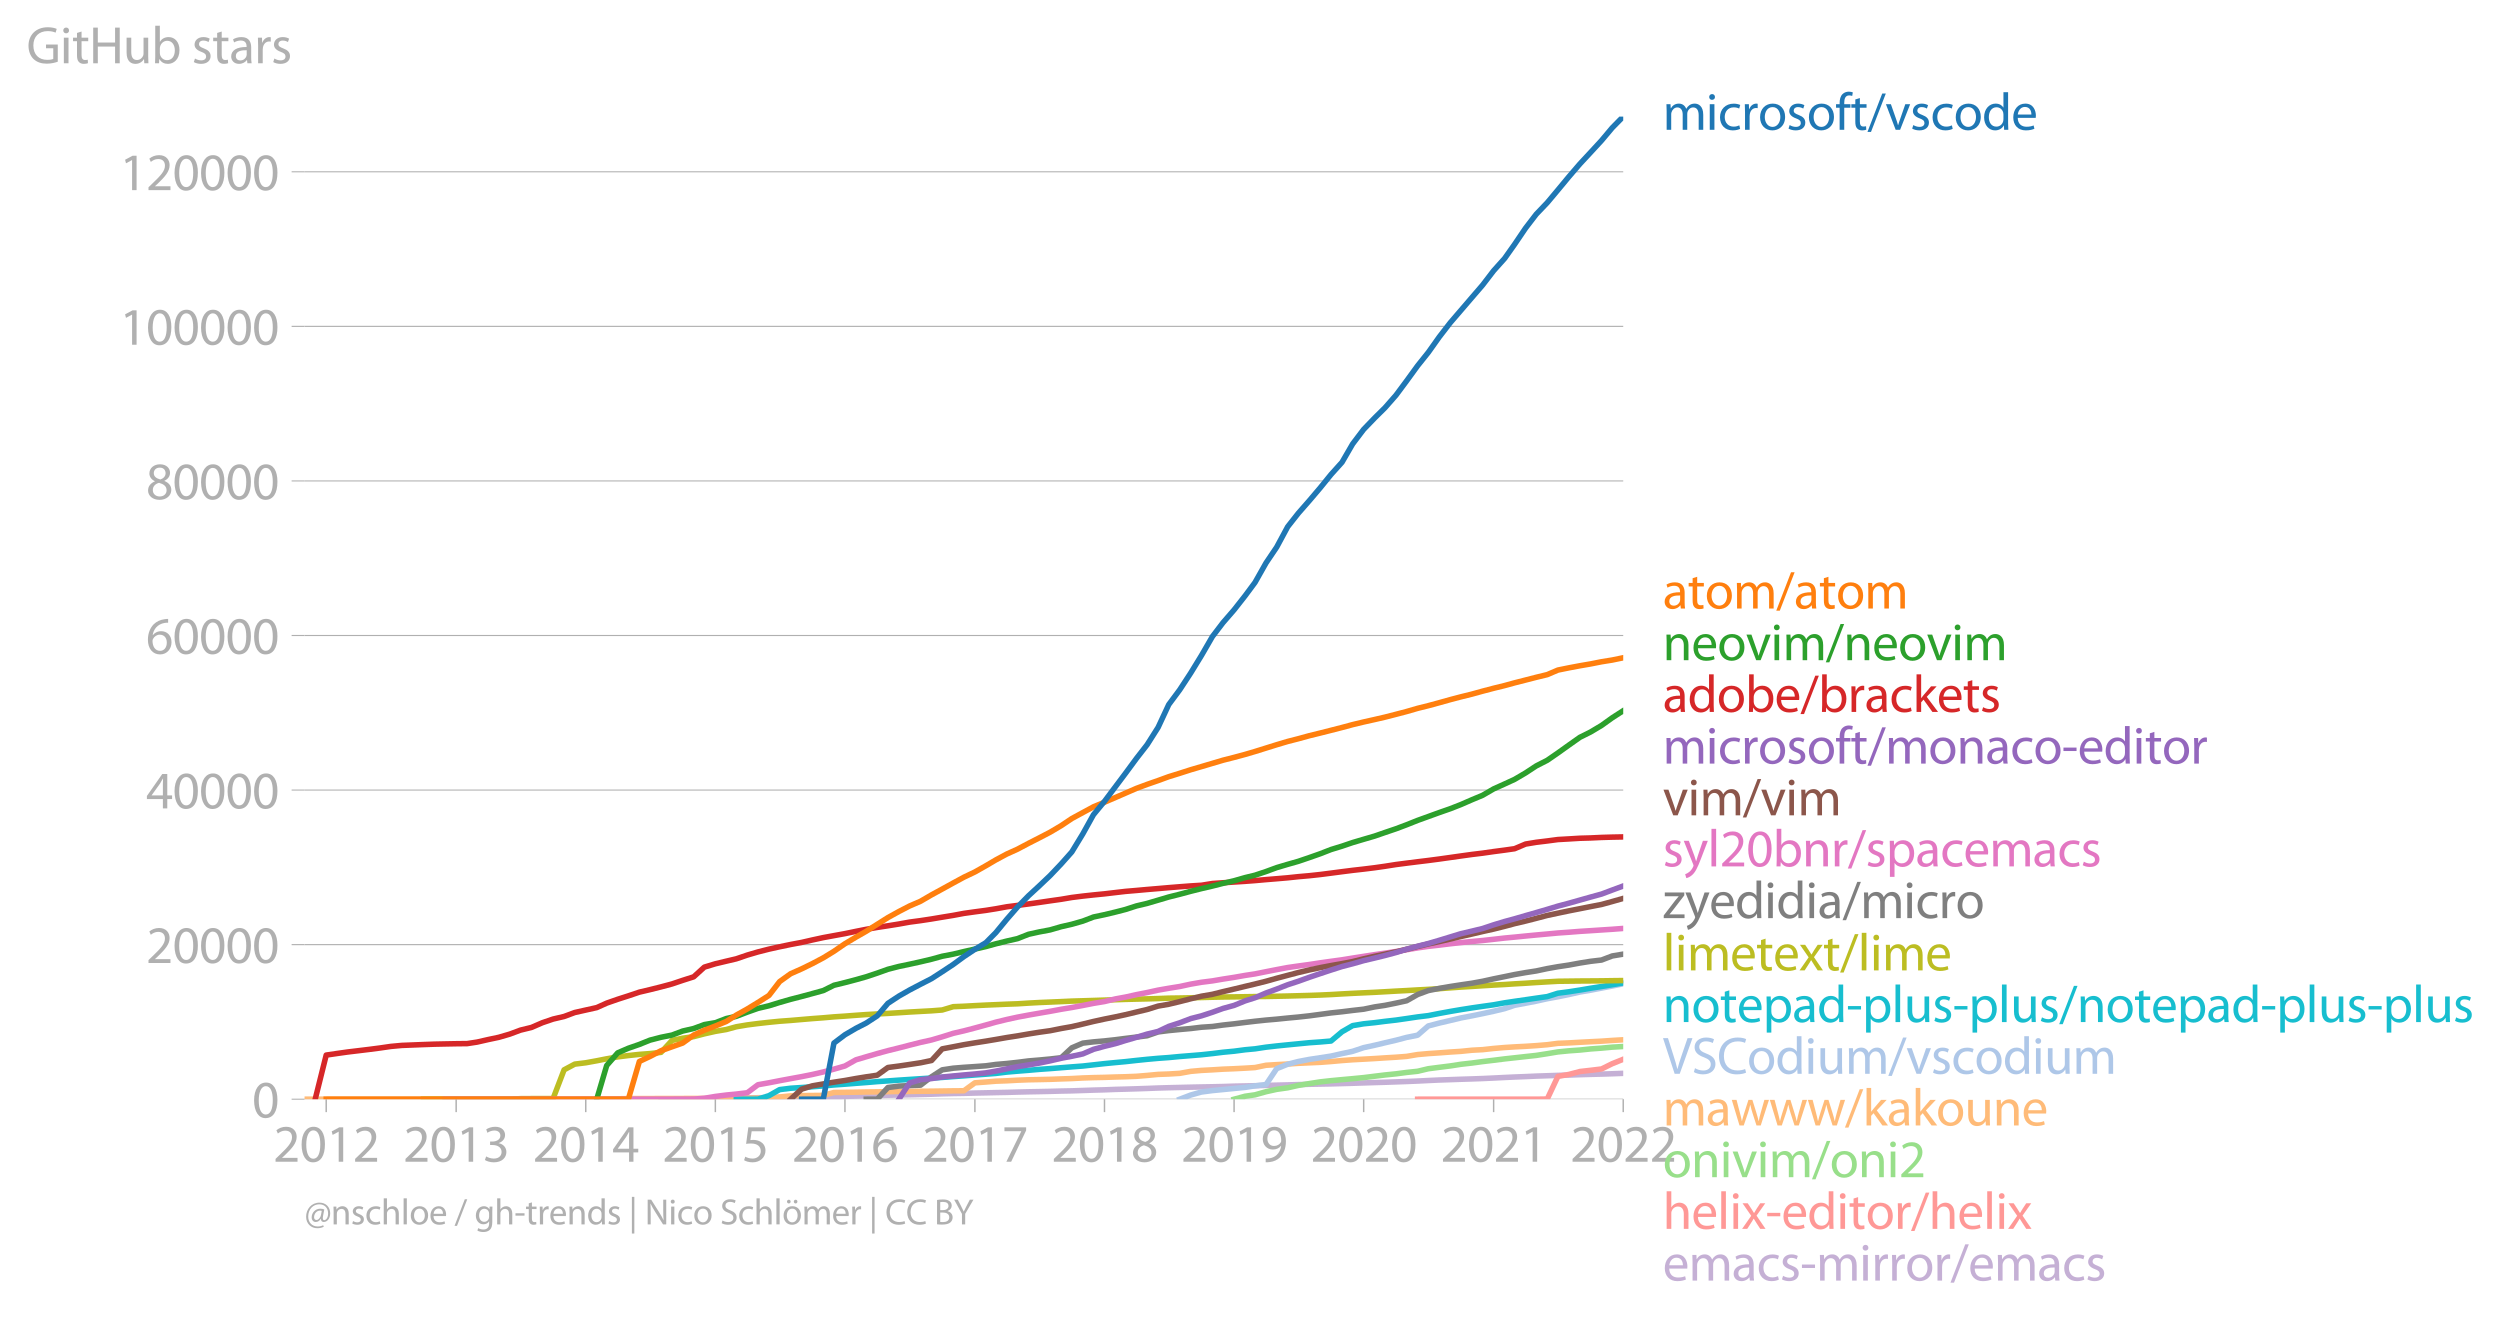 <svg xmlns:xlink="http://www.w3.org/1999/xlink" width="902.721" height="475.697" viewBox="0 0 677.041 356.773" xmlns="http://www.w3.org/2000/svg"><defs><style>*{stroke-linejoin:round;stroke-linecap:butt}</style></defs><g id="figure_1"><path d="M0 356.773h677.04V0H0v356.773z" style="fill:none" id="patch_1"/><g id="axes_1"><path d="M82.476 297.682h357.12V31.57H82.476v266.112z" style="fill:none" id="patch_2"/><g id="matplotlib.axis_1"><g id="xtick_1"><g id="line2d_1"><defs><path id="mf4aea2d76e" d="M0 0v3.5" style="stroke:#b0b0b0;stroke-width:.4"/></defs><use xlink:href="#mf4aea2d76e" x="88.342" y="297.682" style="fill:#b0b0b0;stroke:#b0b0b0;stroke-width:.4"/></g><g style="fill:#b0b0b0" transform="matrix(.14 0 0 -.14 73.979 314.622)" id="text_1"><defs><path id="MyriadPro-Regular-32" d="M2944 0v467H1075v13l333 307c877 845 1434 1466 1434 2234 0 595-378 1209-1274 1209-480 0-890-179-1178-422l180-397c192 160 505 352 883 352 621 0 825-390 825-813-6-627-486-1164-1548-2176L288 346V0h2656z" transform="scale(.016)"/><path id="MyriadPro-Regular-30" d="M1677 4230c-845 0-1447-768-1447-2163C243 691 794-70 1606-70c922 0 1447 780 1447 2195 0 1325-499 2105-1376 2105zm-32-435c582 0 845-672 845-1696 0-1062-276-1734-852-1734-512 0-844 614-844 1696 0 1133 358 1734 851 1734z" transform="scale(.016)"/><path id="MyriadPro-Regular-31" d="M1510 0h544v4160h-480l-908-486 108-429 724 390h12V0z" transform="scale(.016)"/></defs><use xlink:href="#MyriadPro-Regular-32"/><use xlink:href="#MyriadPro-Regular-30" x="51.3"/><use xlink:href="#MyriadPro-Regular-31" x="102.6"/><use xlink:href="#MyriadPro-Regular-32" x="153.9"/></g></g><g id="xtick_2"><use xlink:href="#mf4aea2d76e" x="123.534" y="297.682" style="fill:#b0b0b0;stroke:#b0b0b0;stroke-width:.4" id="line2d_2"/><g style="fill:#b0b0b0" transform="matrix(.14 0 0 -.14 109.171 314.622)" id="text_2"><defs><path id="MyriadPro-Regular-33" d="M269 211C474 77 883-70 1350-70c999 0 1517 582 1517 1248 0 582-416 966-928 1068v13c512 186 768 551 768 979 0 506-371 992-1190 992-448 0-871-160-1088-320l147-409c179 128 499 275 832 275 518 0 730-294 730-627 0-493-519-704-928-704H896v-423h314c544 0 1068-249 1075-832 6-345-218-806-941-806-390 0-762 160-922 262L269 211z" transform="scale(.016)"/></defs><use xlink:href="#MyriadPro-Regular-32"/><use xlink:href="#MyriadPro-Regular-30" x="51.3"/><use xlink:href="#MyriadPro-Regular-31" x="102.6"/><use xlink:href="#MyriadPro-Regular-33" x="153.9"/></g></g><g id="xtick_3"><use xlink:href="#mf4aea2d76e" x="158.631" y="297.682" style="fill:#b0b0b0;stroke:#b0b0b0;stroke-width:.4" id="line2d_3"/><g style="fill:#b0b0b0" transform="matrix(.14 0 0 -.14 144.268 314.622)" id="text_3"><defs><path id="MyriadPro-Regular-34" d="M2560 0v1133h582v441h-582v2586h-608L96 1504v-371h1933V0h531zM666 1574v13l1017 1415c115 192 218 371 346 614h19c-13-218-19-435-19-653V1574H666z" transform="scale(.016)"/></defs><use xlink:href="#MyriadPro-Regular-32"/><use xlink:href="#MyriadPro-Regular-30" x="51.3"/><use xlink:href="#MyriadPro-Regular-31" x="102.6"/><use xlink:href="#MyriadPro-Regular-34" x="153.9"/></g></g><g id="xtick_4"><use xlink:href="#mf4aea2d76e" x="193.728" y="297.682" style="fill:#b0b0b0;stroke:#b0b0b0;stroke-width:.4" id="line2d_4"/><g style="fill:#b0b0b0" transform="matrix(.14 0 0 -.14 179.365 314.622)" id="text_4"><defs><path id="MyriadPro-Regular-35" d="M2771 4160H781L512 2163c154 19 339 45 576 45 832 0 1190-384 1197-922 0-556-455-902-986-902-377 0-717 128-889 230L269 186C467 58 851-70 1306-70c902 0 1548 608 1548 1420 0 525-268 884-595 1069-256 154-576 224-896 224-153 0-243-13-339-25l160 1068h1587v474z" transform="scale(.016)"/></defs><use xlink:href="#MyriadPro-Regular-32"/><use xlink:href="#MyriadPro-Regular-30" x="51.3"/><use xlink:href="#MyriadPro-Regular-31" x="102.6"/><use xlink:href="#MyriadPro-Regular-35" x="153.9"/></g></g><g id="xtick_5"><use xlink:href="#mf4aea2d76e" x="228.824" y="297.682" style="fill:#b0b0b0;stroke:#b0b0b0;stroke-width:.4" id="line2d_5"/><g style="fill:#b0b0b0" transform="matrix(.14 0 0 -.14 214.461 314.622)" id="text_5"><defs><path id="MyriadPro-Regular-36" d="M2662 4224c-102 0-243-6-409-32-525-64-986-275-1331-614-410-410-704-1056-704-1876C218 621 800-70 1690-70c864 0 1382 704 1382 1465 0 813-518 1344-1254 1344-461 0-807-217-1005-480h-19c96 685 563 1331 1446 1479 160 25 307 32 422 25v461zM1690 365c-589 0-903 505-916 1190 0 103 26 186 64 250 154 301 468 512 807 512 518 0 857-359 857-954s-326-998-806-998h-6z" transform="scale(.016)"/></defs><use xlink:href="#MyriadPro-Regular-32"/><use xlink:href="#MyriadPro-Regular-30" x="51.3"/><use xlink:href="#MyriadPro-Regular-31" x="102.6"/><use xlink:href="#MyriadPro-Regular-36" x="153.9"/></g></g><g id="xtick_6"><use xlink:href="#mf4aea2d76e" x="264.017" y="297.682" style="fill:#b0b0b0;stroke:#b0b0b0;stroke-width:.4" id="line2d_6"/><g style="fill:#b0b0b0" transform="matrix(.14 0 0 -.14 249.654 314.622)" id="text_6"><defs><path id="MyriadPro-Regular-37" d="M365 4160v-467h2035v-13L595 0h583l1811 3789v371H365z" transform="scale(.016)"/></defs><use xlink:href="#MyriadPro-Regular-32"/><use xlink:href="#MyriadPro-Regular-30" x="51.3"/><use xlink:href="#MyriadPro-Regular-31" x="102.6"/><use xlink:href="#MyriadPro-Regular-37" x="153.9"/></g></g><g id="xtick_7"><use xlink:href="#mf4aea2d76e" x="299.114" y="297.682" style="fill:#b0b0b0;stroke:#b0b0b0;stroke-width:.4" id="line2d_7"/><g style="fill:#b0b0b0" transform="matrix(.14 0 0 -.14 284.75 314.622)" id="text_7"><defs><path id="MyriadPro-Regular-38" d="M1062 2170c-512-218-825-589-825-1114C237 448 762-70 1632-70c794 0 1414 486 1414 1209 0 506-320 871-838 1075v20c512 243 685 620 685 972 0 519-403 1024-1210 1024-729 0-1286-448-1286-1107 0-358 198-717 659-934l6-19zm583-1831c-531 0-851 371-832 794 0 397 262 717 749 857 563-160 915-403 915-908 0-423-327-743-832-743zm6 3488c506 0 704-345 704-678 0-378-275-634-633-755-480 128-794 352-794 768 0 358 256 665 723 665z" transform="scale(.016)"/></defs><use xlink:href="#MyriadPro-Regular-32"/><use xlink:href="#MyriadPro-Regular-30" x="51.3"/><use xlink:href="#MyriadPro-Regular-31" x="102.6"/><use xlink:href="#MyriadPro-Regular-38" x="153.9"/></g></g><g id="xtick_8"><use xlink:href="#mf4aea2d76e" x="334.21" y="297.682" style="fill:#b0b0b0;stroke:#b0b0b0;stroke-width:.4" id="line2d_8"/><g style="fill:#b0b0b0" transform="matrix(.14 0 0 -.14 319.847 314.622)" id="text_8"><defs><path id="MyriadPro-Regular-39" d="M614-64c135-6 314 0 519 32 448 51 889 243 1209 557 410 397 717 1037 717 1952 0 1062-525 1753-1376 1753S262 3539 262 2752c0-710 480-1274 1229-1274 416 0 749 167 979 448h20c-77-492-276-857-551-1107-237-224-544-358-870-403-192-19-333-32-455-19V-64zm1024 3866c589 0 852-544 852-1255 0-89-20-153-52-205-147-249-441-435-819-435-486 0-800 365-800 883 0 589 339 1012 813 1012h6z" transform="scale(.016)"/></defs><use xlink:href="#MyriadPro-Regular-32"/><use xlink:href="#MyriadPro-Regular-30" x="51.3"/><use xlink:href="#MyriadPro-Regular-31" x="102.6"/><use xlink:href="#MyriadPro-Regular-39" x="153.9"/></g></g><g id="xtick_9"><use xlink:href="#mf4aea2d76e" x="369.307" y="297.682" style="fill:#b0b0b0;stroke:#b0b0b0;stroke-width:.4" id="line2d_9"/><g style="fill:#b0b0b0" transform="matrix(.14 0 0 -.14 354.944 314.622)" id="text_9"><use xlink:href="#MyriadPro-Regular-32"/><use xlink:href="#MyriadPro-Regular-30" x="51.3"/><use xlink:href="#MyriadPro-Regular-32" x="102.6"/><use xlink:href="#MyriadPro-Regular-30" x="153.9"/></g></g><g id="xtick_10"><use xlink:href="#mf4aea2d76e" x="404.5" y="297.682" style="fill:#b0b0b0;stroke:#b0b0b0;stroke-width:.4" id="line2d_10"/><g style="fill:#b0b0b0" transform="matrix(.14 0 0 -.14 390.137 314.622)" id="text_10"><use xlink:href="#MyriadPro-Regular-32"/><use xlink:href="#MyriadPro-Regular-30" x="51.3"/><use xlink:href="#MyriadPro-Regular-32" x="102.6"/><use xlink:href="#MyriadPro-Regular-31" x="153.9"/></g></g><g id="xtick_11"><use xlink:href="#mf4aea2d76e" x="439.596" y="297.682" style="fill:#b0b0b0;stroke:#b0b0b0;stroke-width:.4" id="line2d_11"/><g style="fill:#b0b0b0" transform="matrix(.14 0 0 -.14 425.233 314.622)" id="text_11"><use xlink:href="#MyriadPro-Regular-32"/><use xlink:href="#MyriadPro-Regular-30" x="51.3"/><use xlink:href="#MyriadPro-Regular-32" x="102.6"/><use xlink:href="#MyriadPro-Regular-32" x="153.9"/></g></g></g><g id="matplotlib.axis_2"><g id="ytick_1"><path d="M82.476 297.682h357.12" clip-path="url(#p446039859e)" style="fill:none;stroke:#b0b0b0;stroke-width:.3;stroke-linecap:square" id="line2d_12"/><g id="line2d_13"><defs><path id="mf775b9bf11" d="M0 0h-3.5" style="stroke:#b0b0b0;stroke-width:.3"/></defs><use xlink:href="#mf775b9bf11" x="82.476" y="297.682" style="fill:#b0b0b0;stroke:#b0b0b0;stroke-width:.3"/></g><use xlink:href="#MyriadPro-Regular-30" style="fill:#b0b0b0" transform="matrix(.14 0 0 -.14 68.295 302.652)" id="text_12"/></g><g id="ytick_2"><path d="M82.476 255.822h357.12" clip-path="url(#p446039859e)" style="fill:none;stroke:#b0b0b0;stroke-width:.3;stroke-linecap:square" id="line2d_14"/><use xlink:href="#mf775b9bf11" x="82.476" y="255.822" style="fill:#b0b0b0;stroke:#b0b0b0;stroke-width:.3" id="line2d_15"/><g style="fill:#b0b0b0" transform="matrix(.14 0 0 -.14 39.568 260.792)" id="text_13"><use xlink:href="#MyriadPro-Regular-32"/><use xlink:href="#MyriadPro-Regular-30" x="51.3"/><use xlink:href="#MyriadPro-Regular-30" x="102.6"/><use xlink:href="#MyriadPro-Regular-30" x="153.9"/><use xlink:href="#MyriadPro-Regular-30" x="205.2"/></g></g><g id="ytick_3"><path d="M82.476 213.963h357.12" clip-path="url(#p446039859e)" style="fill:none;stroke:#b0b0b0;stroke-width:.3;stroke-linecap:square" id="line2d_16"/><use xlink:href="#mf775b9bf11" x="82.476" y="213.963" style="fill:#b0b0b0;stroke:#b0b0b0;stroke-width:.3" id="line2d_17"/><g style="fill:#b0b0b0" transform="matrix(.14 0 0 -.14 39.568 218.933)" id="text_14"><use xlink:href="#MyriadPro-Regular-34"/><use xlink:href="#MyriadPro-Regular-30" x="51.3"/><use xlink:href="#MyriadPro-Regular-30" x="102.6"/><use xlink:href="#MyriadPro-Regular-30" x="153.9"/><use xlink:href="#MyriadPro-Regular-30" x="205.2"/></g></g><g id="ytick_4"><path d="M82.476 172.103h357.12" clip-path="url(#p446039859e)" style="fill:none;stroke:#b0b0b0;stroke-width:.3;stroke-linecap:square" id="line2d_18"/><use xlink:href="#mf775b9bf11" x="82.476" y="172.103" style="fill:#b0b0b0;stroke:#b0b0b0;stroke-width:.3" id="line2d_19"/><g style="fill:#b0b0b0" transform="matrix(.14 0 0 -.14 39.568 177.073)" id="text_15"><use xlink:href="#MyriadPro-Regular-36"/><use xlink:href="#MyriadPro-Regular-30" x="51.3"/><use xlink:href="#MyriadPro-Regular-30" x="102.6"/><use xlink:href="#MyriadPro-Regular-30" x="153.9"/><use xlink:href="#MyriadPro-Regular-30" x="205.2"/></g></g><g id="ytick_5"><path d="M82.476 130.243h357.12" clip-path="url(#p446039859e)" style="fill:none;stroke:#b0b0b0;stroke-width:.3;stroke-linecap:square" id="line2d_20"/><use xlink:href="#mf775b9bf11" x="82.476" y="130.243" style="fill:#b0b0b0;stroke:#b0b0b0;stroke-width:.3" id="line2d_21"/><g style="fill:#b0b0b0" transform="matrix(.14 0 0 -.14 39.568 135.213)" id="text_16"><use xlink:href="#MyriadPro-Regular-38"/><use xlink:href="#MyriadPro-Regular-30" x="51.3"/><use xlink:href="#MyriadPro-Regular-30" x="102.6"/><use xlink:href="#MyriadPro-Regular-30" x="153.9"/><use xlink:href="#MyriadPro-Regular-30" x="205.2"/></g></g><g id="ytick_6"><path d="M82.476 88.383h357.12" clip-path="url(#p446039859e)" style="fill:none;stroke:#b0b0b0;stroke-width:.3;stroke-linecap:square" id="line2d_22"/><use xlink:href="#mf775b9bf11" x="82.476" y="88.383" style="fill:#b0b0b0;stroke:#b0b0b0;stroke-width:.3" id="line2d_23"/><g style="fill:#b0b0b0" transform="matrix(.14 0 0 -.14 32.387 93.353)" id="text_17"><use xlink:href="#MyriadPro-Regular-31"/><use xlink:href="#MyriadPro-Regular-30" x="51.3"/><use xlink:href="#MyriadPro-Regular-30" x="102.6"/><use xlink:href="#MyriadPro-Regular-30" x="153.9"/><use xlink:href="#MyriadPro-Regular-30" x="205.2"/><use xlink:href="#MyriadPro-Regular-30" x="256.5"/></g></g><g id="ytick_7"><path d="M82.476 46.523h357.12" clip-path="url(#p446039859e)" style="fill:none;stroke:#b0b0b0;stroke-width:.3;stroke-linecap:square" id="line2d_24"/><use xlink:href="#mf775b9bf11" x="82.476" y="46.523" style="fill:#b0b0b0;stroke:#b0b0b0;stroke-width:.3" id="line2d_25"/><g style="fill:#b0b0b0" transform="matrix(.14 0 0 -.14 32.387 51.493)" id="text_18"><use xlink:href="#MyriadPro-Regular-31"/><use xlink:href="#MyriadPro-Regular-32" x="51.3"/><use xlink:href="#MyriadPro-Regular-30" x="102.6"/><use xlink:href="#MyriadPro-Regular-30" x="153.9"/><use xlink:href="#MyriadPro-Regular-30" x="205.2"/><use xlink:href="#MyriadPro-Regular-30" x="256.5"/></g></g><g style="fill:#b0b0b0" transform="matrix(.14 0 0 -.14 7.2 17.14)" id="text_19"><defs><path id="MyriadPro-Regular-47" d="M3770 2266H2349v-448h877V531c-128-64-378-115-743-115-1005 0-1664 646-1664 1741 0 1081 685 1734 1735 1734 435 0 723-83 953-185l135 454c-186 90-576 198-1076 198-1446 0-2329-940-2336-2227 0-672 231-1248 602-1606 422-403 960-570 1613-570 582 0 1075 147 1325 237v2074z" transform="scale(.016)"/><path id="MyriadPro-Regular-69" d="M1030 0v3098H467V0h563zM749 4320c-205 0-352-154-352-352 0-192 141-346 339-346 224 0 365 154 358 346 0 198-134 352-345 352z" transform="scale(.016)"/><path id="MyriadPro-Regular-74" d="M595 3667v-569H115v-429h480V979c0-365 58-640 218-806C947 19 1158-70 1421-70c217 0 390 38 499 83l-26 422c-83-25-172-38-326-38-314 0-422 217-422 601v1671h806v429h-806v742l-551-173z" transform="scale(.016)"/><path id="MyriadPro-Regular-48" d="M486 4314V0h557v2022h2087V0h563v4314h-563V2509H1043v1805H486z" transform="scale(.016)"/><path id="MyriadPro-Regular-75" d="M3059 3098h-563V1197c0-103-19-205-51-288-103-250-365-512-743-512-512 0-691 397-691 985v1716H448V1286C448 198 1030-70 1517-70c550 0 877 326 1024 576h13l32-506h499c-19 243-26 525-26 845v2253z" transform="scale(.016)"/><path id="MyriadPro-Regular-62" d="M467 800c0-275-13-589-25-800h486l26 512h19c230-410 589-582 1037-582 691 0 1388 550 1388 1657 7 941-537 1581-1305 1581-499 0-858-224-1056-570h-13v1946H467V800zm557 998c0 90 19 167 32 231 115 429 474 691 858 691 601 0 921-531 921-1152 0-710-352-1190-941-1190-409 0-736 268-844 659-13 64-26 134-26 205v556z" transform="scale(.016)"/><path id="MyriadPro-Regular-73" d="M250 147C467 19 781-70 1120-70c736 0 1158 390 1158 934 0 461-275 730-812 934-404 154-589 269-589 525 0 231 185 423 518 423 288 0 512-103 634-180l141 410c-173 102-448 192-762 192-666 0-1069-410-1069-909 0-371 263-678 819-877 416-153 576-300 576-569 0-256-192-461-601-461-282 0-576 115-743 224L250 147z" transform="scale(.016)"/><path id="MyriadPro-Regular-61" d="M2643 1901c0 621-230 1267-1177 1267-391 0-762-109-1018-275l128-371c218 140 518 230 806 230 634 0 704-461 704-717v-64C890 1978 224 1568 224 819c0-448 320-889 947-889 442 0 775 217 947 460h20l44-390h512c-38 211-51 474-51 742v1159zm-544-858c0-57-13-121-32-179-89-262-345-518-749-518-288 0-531 172-531 537 0 602 698 711 1312 698v-538z" transform="scale(.016)"/><path id="MyriadPro-Regular-72" d="M467 0h557v1651c0 96 13 186 26 263 76 422 358 723 755 723 77 0 134-7 192-19v531c-51 13-96 19-160 19-378 0-717-262-858-678h-25l-20 608H442c19-288 25-602 25-967V0z" transform="scale(.016)"/></defs><use xlink:href="#MyriadPro-Regular-47"/><use xlink:href="#MyriadPro-Regular-69" x="64.6"/><use xlink:href="#MyriadPro-Regular-74" x="88"/><use xlink:href="#MyriadPro-Regular-48" x="121.1"/><use xlink:href="#MyriadPro-Regular-75" x="186.3"/><use xlink:href="#MyriadPro-Regular-62" x="241.4"/><use xlink:href="#MyriadPro-Regular-20" x="298.3"/><use xlink:href="#MyriadPro-Regular-73" x="319.5"/><use xlink:href="#MyriadPro-Regular-74" x="359.1"/><use xlink:href="#MyriadPro-Regular-61" x="392.2"/><use xlink:href="#MyriadPro-Regular-72" x="440.4"/><use xlink:href="#MyriadPro-Regular-73" x="473.1"/></g></g><path d="m179.016 297.682 2.98-.01 2.885-.013 2.981-.05 2.885-.073 2.98-.034 2.981-.06 2.693-.05 2.98-.063 2.885-.05 2.981-.04 2.885-.053 2.98-.037 2.981-.05 2.885-.055 2.98-.036 2.885-.054 2.981-.044 2.981-.073 2.789-.084 2.98-.065 2.885-.081 2.98-.067 2.886-.061 2.98-.075 2.981-.076 2.885-.107 2.98-.077 2.885-.048 2.981-.08 2.98-.06 2.693-.065 2.981-.059 2.885-.08 2.98-.073 2.885-.056 2.98-.065 2.982-.082 2.884-.058 2.981-.099 2.885-.098 2.98-.08 2.981-.115 2.693-.07 2.98-.089 2.885-.098 2.981-.117 2.885-.08 2.98-.071 2.981-.073 2.885-.06 2.98-.055 2.885-.063 2.981-.098 2.981-.06 2.692-.062 2.981-.08 2.885-.07 2.98-.072 2.885-.08 2.981-.08 2.981-.055 2.885-.055 2.98-.083 2.885-.082 2.98-.098 2.982-.095 2.788-.08 2.981-.102 2.885-.104 2.98-.124 2.885-.144 2.98-.136 2.982-.1 2.884-.103 2.981-.092 2.885-.105 2.98-.138 2.981-.15 2.693-.124 2.98-.116 2.885-.13 2.981-.098 2.885-.102 2.98-.08 2.981-.107 2.885-.085 2.98-.074 2.885-.09 2.981-.113" clip-path="url(#p446039859e)" style="fill:none;stroke:#c5b0d5;stroke-width:1.5;stroke-linecap:square" id="line2d_26"/><path d="m383.922 297.682 2.885-.002h29.231l2.981-.048 2.885-6.13 2.98-.528 2.981-.79 2.885-.325 2.98-.364 2.885-1.428 2.981-1.203" clip-path="url(#p446039859e)" style="fill:none;stroke:#ff9896;stroke-width:1.5;stroke-linecap:square" id="line2d_27"/><path d="m334.21 297.682 2.981-.803 2.692-.385 2.981-.84 2.885-.64 2.98-.423 2.885-.647 2.981-.496 2.981-.464 2.885-.319 2.98-.284 2.885-.26 2.98-.29 2.982-.373 2.788-.34 2.981-.307 2.885-.377 2.98-.316 2.885-.686 2.98-.387 2.982-.375 2.884-.446 2.981-.337 2.885-.391 2.98-.354 2.981-.377 2.693-.295 2.98-.333 2.885-.314 2.981-.464 2.885-.48 2.98-.295 2.981-.213 2.885-.301 2.98-.216 2.885-.268 2.981-.174" clip-path="url(#p446039859e)" style="fill:none;stroke:#98df8a;stroke-width:1.5;stroke-linecap:square" id="line2d_28"/><g style="fill:#1f77b4" transform="matrix(.14 0 0 -.14 450.31 35.155)" id="text_20"><defs><path id="MyriadPro-Regular-6d" d="M467 0h551v1869c0 96 12 192 44 275 90 282 346 563 698 563 429 0 646-358 646-851V0h551v1914c0 102 19 204 45 281 96 275 345 512 665 512 455 0 672-358 672-953V0h551v1824c0 1075-608 1344-1018 1344-294 0-499-77-685-218-128-96-249-230-345-403h-13c-135 365-455 621-877 621-512 0-800-275-973-570h-19l-26 500H442c19-256 25-519 25-839V0z" transform="scale(.016)"/><path id="MyriadPro-Regular-63" d="M2579 538c-160-71-371-154-691-154-614 0-1075 442-1075 1158 0 647 384 1172 1094 1172 307 0 519-71 653-148l128 436c-154 76-448 160-781 160-1011 0-1664-692-1664-1645C243 570 851-70 1786-70c416 0 742 108 889 185l-96 423z" transform="scale(.016)"/><path id="MyriadPro-Regular-6f" d="M1779 3168c-857 0-1536-608-1536-1645C243 544 890-70 1728-70c749 0 1542 499 1542 1644 0 948-601 1594-1491 1594zm-13-422c666 0 928-666 928-1191 0-697-403-1203-940-1203-551 0-941 512-941 1190 0 589 288 1204 953 1204z" transform="scale(.016)"/><path id="MyriadPro-Regular-66" d="M1082 0v2669h748v429h-748v166c0 474 121 896 601 896 160 0 275-32 359-70l76 435c-108 45-281 89-480 89-262 0-544-83-755-288-262-249-358-646-358-1081v-147H90v-429h435V0h557z" transform="scale(.016)"/><path id="MyriadPro-Regular-2f" d="m422-256 1792 4640h-435L-6-256h428z" transform="scale(.016)"/><path id="MyriadPro-Regular-76" d="M83 3098 1261 0h537l1216 3098h-588l-602-1741c-102-282-192-538-262-794h-20c-64 256-147 512-249 794L685 3098H83z" transform="scale(.016)"/><path id="MyriadPro-Regular-64" d="M2579 4544V2694h-13c-140 250-460 474-934 474-755 0-1395-634-1389-1664C243 563 819-70 1568-70c506 0 883 262 1056 608h13l25-538h506c-19 211-26 525-26 800v3744h-563zm0-3245c0-89-6-166-25-243-103-422-448-672-826-672-608 0-915 518-915 1146 0 684 345 1196 928 1196 422 0 729-294 813-652 19-71 25-167 25-237v-538z" transform="scale(.016)"/><path id="MyriadPro-Regular-65" d="M2957 1446c6 58 19 148 19 263 0 569-269 1459-1280 1459-902 0-1453-736-1453-1670C243 563 813-70 1766-70c493 0 832 108 1031 198l-96 403c-211-89-455-160-858-160-563 0-1049 314-1062 1075h2176zM787 1850c45 390 295 915 864 915 634 0 787-557 781-915H787z" transform="scale(.016)"/></defs><use xlink:href="#MyriadPro-Regular-6d"/><use xlink:href="#MyriadPro-Regular-69" x="83.4"/><use xlink:href="#MyriadPro-Regular-63" x="106.8"/><use xlink:href="#MyriadPro-Regular-72" x="151.6"/><use xlink:href="#MyriadPro-Regular-6f" x="184.3"/><use xlink:href="#MyriadPro-Regular-73" x="239.2"/><use xlink:href="#MyriadPro-Regular-6f" x="278.8"/><use xlink:href="#MyriadPro-Regular-66" x="333.7"/><use xlink:href="#MyriadPro-Regular-74" x="362.9"/><use xlink:href="#MyriadPro-Regular-2f" x="396"/><use xlink:href="#MyriadPro-Regular-76" x="430.3"/><use xlink:href="#MyriadPro-Regular-73" x="478.4"/><use xlink:href="#MyriadPro-Regular-63" x="518"/><use xlink:href="#MyriadPro-Regular-6f" x="562.8"/><use xlink:href="#MyriadPro-Regular-64" x="617.7"/><use xlink:href="#MyriadPro-Regular-65" x="674.1"/></g><g style="fill:#ff7f0e" transform="matrix(.14 0 0 -.14 450.31 164.801)" id="text_21"><use xlink:href="#MyriadPro-Regular-61"/><use xlink:href="#MyriadPro-Regular-74" x="48.2"/><use xlink:href="#MyriadPro-Regular-6f" x="81.3"/><use xlink:href="#MyriadPro-Regular-6d" x="136.2"/><use xlink:href="#MyriadPro-Regular-2f" x="219.6"/><use xlink:href="#MyriadPro-Regular-61" x="253.9"/><use xlink:href="#MyriadPro-Regular-74" x="302.1"/><use xlink:href="#MyriadPro-Regular-6f" x="335.2"/><use xlink:href="#MyriadPro-Regular-6d" x="390.1"/></g><g style="fill:#2ca02c" transform="matrix(.14 0 0 -.14 450.31 178.801)" id="text_22"><defs><path id="MyriadPro-Regular-6e" d="M467 0h563v1862c0 96 13 192 39 263 96 313 384 576 755 576 531 0 717-416 717-915V0h563v1850c0 1062-666 1318-1094 1318-512 0-871-288-1024-582h-13l-32 512H442c19-256 25-519 25-839V0z" transform="scale(.016)"/></defs><use xlink:href="#MyriadPro-Regular-6e"/><use xlink:href="#MyriadPro-Regular-65" x="55.5"/><use xlink:href="#MyriadPro-Regular-6f" x="105.6"/><use xlink:href="#MyriadPro-Regular-76" x="160.5"/><use xlink:href="#MyriadPro-Regular-69" x="208.6"/><use xlink:href="#MyriadPro-Regular-6d" x="232"/><use xlink:href="#MyriadPro-Regular-2f" x="315.4"/><use xlink:href="#MyriadPro-Regular-6e" x="349.7"/><use xlink:href="#MyriadPro-Regular-65" x="405.2"/><use xlink:href="#MyriadPro-Regular-6f" x="455.3"/><use xlink:href="#MyriadPro-Regular-76" x="510.2"/><use xlink:href="#MyriadPro-Regular-69" x="558.3"/><use xlink:href="#MyriadPro-Regular-6d" x="581.7"/></g><g style="fill:#d62728" transform="matrix(.14 0 0 -.14 450.31 192.801)" id="text_23"><defs><path id="MyriadPro-Regular-6b" d="M1024 4544H467V0h557v1165l288 320L2381 0h685L1702 1824l1197 1274h-678l-909-1069c-90-109-198-243-275-352h-13v2867z" transform="scale(.016)"/></defs><use xlink:href="#MyriadPro-Regular-61"/><use xlink:href="#MyriadPro-Regular-64" x="48.2"/><use xlink:href="#MyriadPro-Regular-6f" x="104.6"/><use xlink:href="#MyriadPro-Regular-62" x="159.5"/><use xlink:href="#MyriadPro-Regular-65" x="216.4"/><use xlink:href="#MyriadPro-Regular-2f" x="266.5"/><use xlink:href="#MyriadPro-Regular-62" x="300.8"/><use xlink:href="#MyriadPro-Regular-72" x="357.7"/><use xlink:href="#MyriadPro-Regular-61" x="390.4"/><use xlink:href="#MyriadPro-Regular-63" x="438.6"/><use xlink:href="#MyriadPro-Regular-6b" x="483.4"/><use xlink:href="#MyriadPro-Regular-65" x="530.3"/><use xlink:href="#MyriadPro-Regular-74" x="580.4"/><use xlink:href="#MyriadPro-Regular-73" x="613.5"/></g><g style="fill:#9467bd" transform="matrix(.14 0 0 -.14 450.31 206.801)" id="text_24"><defs><path id="MyriadPro-Regular-2d" d="M192 1939v-416h1581v416H192z" transform="scale(.016)"/></defs><use xlink:href="#MyriadPro-Regular-6d"/><use xlink:href="#MyriadPro-Regular-69" x="83.4"/><use xlink:href="#MyriadPro-Regular-63" x="106.8"/><use xlink:href="#MyriadPro-Regular-72" x="151.6"/><use xlink:href="#MyriadPro-Regular-6f" x="184.3"/><use xlink:href="#MyriadPro-Regular-73" x="239.2"/><use xlink:href="#MyriadPro-Regular-6f" x="278.8"/><use xlink:href="#MyriadPro-Regular-66" x="333.7"/><use xlink:href="#MyriadPro-Regular-74" x="362.9"/><use xlink:href="#MyriadPro-Regular-2f" x="396"/><use xlink:href="#MyriadPro-Regular-6d" x="430.3"/><use xlink:href="#MyriadPro-Regular-6f" x="513.7"/><use xlink:href="#MyriadPro-Regular-6e" x="568.6"/><use xlink:href="#MyriadPro-Regular-61" x="624.1"/><use xlink:href="#MyriadPro-Regular-63" x="672.3"/><use xlink:href="#MyriadPro-Regular-6f" x="717.1"/><use xlink:href="#MyriadPro-Regular-2d" x="772"/><use xlink:href="#MyriadPro-Regular-65" x="802.7"/><use xlink:href="#MyriadPro-Regular-64" x="852.8"/><use xlink:href="#MyriadPro-Regular-69" x="909.2"/><use xlink:href="#MyriadPro-Regular-74" x="932.6"/><use xlink:href="#MyriadPro-Regular-6f" x="965.7"/><use xlink:href="#MyriadPro-Regular-72" x="1020.6"/></g><g style="fill:#8c564b" transform="matrix(.14 0 0 -.14 450.31 220.801)" id="text_25"><use xlink:href="#MyriadPro-Regular-76"/><use xlink:href="#MyriadPro-Regular-69" x="48.1"/><use xlink:href="#MyriadPro-Regular-6d" x="71.5"/><use xlink:href="#MyriadPro-Regular-2f" x="154.9"/><use xlink:href="#MyriadPro-Regular-76" x="189.2"/><use xlink:href="#MyriadPro-Regular-69" x="237.3"/><use xlink:href="#MyriadPro-Regular-6d" x="260.7"/></g><g style="fill:#e377c2" transform="matrix(.14 0 0 -.14 450.31 234.64)" id="text_26"><defs><path id="MyriadPro-Regular-79" d="M58 3098 1203 243c26-70 39-115 39-147s-20-77-45-134c-128-288-320-506-474-628-166-140-352-230-493-275l141-473c141 25 416 121 691 364 384 333 660 877 1063 1940l845 2208h-596l-614-1818c-77-224-141-461-198-646h-13c-51 185-128 428-199 633L672 3098H58z" transform="scale(.016)"/><path id="MyriadPro-Regular-6c" d="M467 0h563v4544H467V0z" transform="scale(.016)"/><path id="MyriadPro-Regular-70" d="M467-1267h557V416h13c185-307 544-486 953-486 730 0 1408 550 1408 1664 0 940-563 1574-1312 1574-505 0-870-224-1100-602h-13l-26 532H442c12-295 25-615 25-1012v-3353zm557 3059c0 77 19 160 38 230 109 423 468 698 852 698 595 0 921-531 921-1152 0-710-345-1197-941-1197-403 0-742 269-844 659-13 71-26 148-26 231v531z" transform="scale(.016)"/></defs><use xlink:href="#MyriadPro-Regular-73"/><use xlink:href="#MyriadPro-Regular-79" x="39.6"/><use xlink:href="#MyriadPro-Regular-6c" x="86.7"/><use xlink:href="#MyriadPro-Regular-32" x="110.3"/><use xlink:href="#MyriadPro-Regular-30" x="161.6"/><use xlink:href="#MyriadPro-Regular-62" x="212.9"/><use xlink:href="#MyriadPro-Regular-6e" x="269.8"/><use xlink:href="#MyriadPro-Regular-72" x="325.3"/><use xlink:href="#MyriadPro-Regular-2f" x="358"/><use xlink:href="#MyriadPro-Regular-73" x="392.3"/><use xlink:href="#MyriadPro-Regular-70" x="431.9"/><use xlink:href="#MyriadPro-Regular-61" x="488.8"/><use xlink:href="#MyriadPro-Regular-63" x="537"/><use xlink:href="#MyriadPro-Regular-65" x="581.8"/><use xlink:href="#MyriadPro-Regular-6d" x="631.9"/><use xlink:href="#MyriadPro-Regular-61" x="715.3"/><use xlink:href="#MyriadPro-Regular-63" x="763.5"/><use xlink:href="#MyriadPro-Regular-73" x="808.3"/></g><g style="fill:#7f7f7f" transform="matrix(.14 0 0 -.14 450.31 248.64)" id="text_27"><defs><path id="MyriadPro-Regular-7a" d="M115 0h2515v448H819v13c141 160 269 313 397 486l1382 1799 7 352H243v-455h1677v-13c-141-166-269-313-403-480L115 326V0z" transform="scale(.016)"/></defs><use xlink:href="#MyriadPro-Regular-7a"/><use xlink:href="#MyriadPro-Regular-79" x="42.8"/><use xlink:href="#MyriadPro-Regular-65" x="89.9"/><use xlink:href="#MyriadPro-Regular-64" x="140"/><use xlink:href="#MyriadPro-Regular-69" x="196.4"/><use xlink:href="#MyriadPro-Regular-64" x="219.8"/><use xlink:href="#MyriadPro-Regular-69" x="276.2"/><use xlink:href="#MyriadPro-Regular-61" x="299.6"/><use xlink:href="#MyriadPro-Regular-2f" x="347.8"/><use xlink:href="#MyriadPro-Regular-6d" x="382.1"/><use xlink:href="#MyriadPro-Regular-69" x="465.5"/><use xlink:href="#MyriadPro-Regular-63" x="488.9"/><use xlink:href="#MyriadPro-Regular-72" x="533.7"/><use xlink:href="#MyriadPro-Regular-6f" x="566.4"/></g><g style="fill:#bcbd22" transform="matrix(.14 0 0 -.14 450.31 262.801)" id="text_28"><defs><path id="MyriadPro-Regular-78" d="m102 3098 1050-1517L51 0h621l448 698c115 185 224 345 326 537h13c109-185 211-358 333-537L2246 0h640L1798 1600l1056 1498h-608l-435-660c-102-166-205-326-307-512h-19c-103 173-199 333-314 506l-441 666H102z" transform="scale(.016)"/></defs><use xlink:href="#MyriadPro-Regular-6c"/><use xlink:href="#MyriadPro-Regular-69" x="23.6"/><use xlink:href="#MyriadPro-Regular-6d" x="47"/><use xlink:href="#MyriadPro-Regular-65" x="130.4"/><use xlink:href="#MyriadPro-Regular-74" x="180.5"/><use xlink:href="#MyriadPro-Regular-65" x="213.6"/><use xlink:href="#MyriadPro-Regular-78" x="263.7"/><use xlink:href="#MyriadPro-Regular-74" x="310"/><use xlink:href="#MyriadPro-Regular-2f" x="343.1"/><use xlink:href="#MyriadPro-Regular-6c" x="377.4"/><use xlink:href="#MyriadPro-Regular-69" x="401"/><use xlink:href="#MyriadPro-Regular-6d" x="424.4"/><use xlink:href="#MyriadPro-Regular-65" x="507.8"/></g><g style="fill:#17becf" transform="matrix(.14 0 0 -.14 450.31 276.801)" id="text_29"><use xlink:href="#MyriadPro-Regular-6e"/><use xlink:href="#MyriadPro-Regular-6f" x="55.5"/><use xlink:href="#MyriadPro-Regular-74" x="110.4"/><use xlink:href="#MyriadPro-Regular-65" x="143.5"/><use xlink:href="#MyriadPro-Regular-70" x="193.6"/><use xlink:href="#MyriadPro-Regular-61" x="250.5"/><use xlink:href="#MyriadPro-Regular-64" x="298.7"/><use xlink:href="#MyriadPro-Regular-2d" x="355.1"/><use xlink:href="#MyriadPro-Regular-70" x="385.8"/><use xlink:href="#MyriadPro-Regular-6c" x="442.7"/><use xlink:href="#MyriadPro-Regular-75" x="466.3"/><use xlink:href="#MyriadPro-Regular-73" x="521.4"/><use xlink:href="#MyriadPro-Regular-2d" x="561"/><use xlink:href="#MyriadPro-Regular-70" x="591.7"/><use xlink:href="#MyriadPro-Regular-6c" x="648.6"/><use xlink:href="#MyriadPro-Regular-75" x="672.2"/><use xlink:href="#MyriadPro-Regular-73" x="727.3"/><use xlink:href="#MyriadPro-Regular-2f" x="766.9"/><use xlink:href="#MyriadPro-Regular-6e" x="801.2"/><use xlink:href="#MyriadPro-Regular-6f" x="856.7"/><use xlink:href="#MyriadPro-Regular-74" x="911.6"/><use xlink:href="#MyriadPro-Regular-65" x="944.7"/><use xlink:href="#MyriadPro-Regular-70" x="994.8"/><use xlink:href="#MyriadPro-Regular-61" x="1051.7"/><use xlink:href="#MyriadPro-Regular-64" x="1099.9"/><use xlink:href="#MyriadPro-Regular-2d" x="1156.3"/><use xlink:href="#MyriadPro-Regular-70" x="1187"/><use xlink:href="#MyriadPro-Regular-6c" x="1243.9"/><use xlink:href="#MyriadPro-Regular-75" x="1267.5"/><use xlink:href="#MyriadPro-Regular-73" x="1322.6"/><use xlink:href="#MyriadPro-Regular-2d" x="1362.2"/><use xlink:href="#MyriadPro-Regular-70" x="1392.9"/><use xlink:href="#MyriadPro-Regular-6c" x="1449.8"/><use xlink:href="#MyriadPro-Regular-75" x="1473.4"/><use xlink:href="#MyriadPro-Regular-73" x="1528.5"/></g><g style="fill:#aec7e8" transform="matrix(.14 0 0 -.14 450.31 290.801)" id="text_30"><defs><path id="MyriadPro-Regular-56" d="m2048 0 1542 4314h-595l-729-2132c-192-563-372-1107-493-1606h-13c-115 506-275 1030-461 1613L627 4314H26L1434 0h614z" transform="scale(.016)"/><path id="MyriadPro-Regular-53" d="M269 211C499 58 954-70 1370-70c1017 0 1510 582 1510 1248 0 633-371 985-1101 1267-595 230-857 429-857 832 0 294 224 646 812 646 391 0 679-128 820-205l153 455c-192 109-512 211-953 211-839 0-1396-499-1396-1171 0-608 436-973 1140-1223 582-224 812-454 812-857 0-435-332-736-902-736-384 0-749 128-998 281L269 211z" transform="scale(.016)"/><path id="MyriadPro-Regular-43" d="M3386 582c-224-108-570-179-909-179-1050 0-1658 679-1658 1735 0 1132 672 1779 1683 1779 359 0 660-77 871-179l134 454c-147 77-486 192-1024 192-1337 0-2253-915-2253-2266C230 704 1146-70 2362-70c524 0 934 108 1139 211l-115 441z" transform="scale(.016)"/></defs><use xlink:href="#MyriadPro-Regular-56"/><use xlink:href="#MyriadPro-Regular-53" x="55.8"/><use xlink:href="#MyriadPro-Regular-43" x="105.1"/><use xlink:href="#MyriadPro-Regular-6f" x="163.1"/><use xlink:href="#MyriadPro-Regular-64" x="218"/><use xlink:href="#MyriadPro-Regular-69" x="274.4"/><use xlink:href="#MyriadPro-Regular-75" x="297.8"/><use xlink:href="#MyriadPro-Regular-6d" x="352.9"/><use xlink:href="#MyriadPro-Regular-2f" x="436.3"/><use xlink:href="#MyriadPro-Regular-76" x="470.6"/><use xlink:href="#MyriadPro-Regular-73" x="518.7"/><use xlink:href="#MyriadPro-Regular-63" x="558.3"/><use xlink:href="#MyriadPro-Regular-6f" x="603.1"/><use xlink:href="#MyriadPro-Regular-64" x="658"/><use xlink:href="#MyriadPro-Regular-69" x="714.4"/><use xlink:href="#MyriadPro-Regular-75" x="737.8"/><use xlink:href="#MyriadPro-Regular-6d" x="792.9"/></g><g style="fill:#ffbb78" transform="matrix(.14 0 0 -.14 450.31 304.801)" id="text_31"><defs><path id="MyriadPro-Regular-77" d="M115 3098 1050 0h512l499 1472c109 333 205 653 281 1024h13c77-365 167-672 275-1018L3104 0h512l998 3098h-556l-442-1556c-102-364-186-691-237-1004h-19c-70 313-160 640-275 1011l-480 1549h-474l-505-1575c-103-339-205-672-276-985h-19c-57 320-141 640-230 985L691 3098H115z" transform="scale(.016)"/></defs><use xlink:href="#MyriadPro-Regular-6d"/><use xlink:href="#MyriadPro-Regular-61" x="83.4"/><use xlink:href="#MyriadPro-Regular-77" x="131.6"/><use xlink:href="#MyriadPro-Regular-77" x="205.2"/><use xlink:href="#MyriadPro-Regular-77" x="278.8"/><use xlink:href="#MyriadPro-Regular-2f" x="352.4"/><use xlink:href="#MyriadPro-Regular-6b" x="386.7"/><use xlink:href="#MyriadPro-Regular-61" x="433.6"/><use xlink:href="#MyriadPro-Regular-6b" x="481.8"/><use xlink:href="#MyriadPro-Regular-6f" x="528.7"/><use xlink:href="#MyriadPro-Regular-75" x="583.6"/><use xlink:href="#MyriadPro-Regular-6e" x="638.7"/><use xlink:href="#MyriadPro-Regular-65" x="694.2"/></g><g style="fill:#98df8a" transform="matrix(.14 0 0 -.14 450.31 318.801)" id="text_32"><use xlink:href="#MyriadPro-Regular-6f"/><use xlink:href="#MyriadPro-Regular-6e" x="54.9"/><use xlink:href="#MyriadPro-Regular-69" x="110.4"/><use xlink:href="#MyriadPro-Regular-76" x="133.8"/><use xlink:href="#MyriadPro-Regular-69" x="181.9"/><use xlink:href="#MyriadPro-Regular-6d" x="205.3"/><use xlink:href="#MyriadPro-Regular-2f" x="288.7"/><use xlink:href="#MyriadPro-Regular-6f" x="323"/><use xlink:href="#MyriadPro-Regular-6e" x="377.9"/><use xlink:href="#MyriadPro-Regular-69" x="433.4"/><use xlink:href="#MyriadPro-Regular-32" x="456.8"/></g><g style="fill:#ff9896" transform="matrix(.14 0 0 -.14 450.31 332.801)" id="text_33"><defs><path id="MyriadPro-Regular-68" d="M467 0h563v1869c0 109 7 192 39 269 102 307 390 563 755 563 531 0 717-423 717-922V0h563v1843c0 1069-666 1325-1082 1325-211 0-409-64-576-160-172-96-313-237-403-397h-13v1933H467V0z" transform="scale(.016)"/></defs><use xlink:href="#MyriadPro-Regular-68"/><use xlink:href="#MyriadPro-Regular-65" x="55.5"/><use xlink:href="#MyriadPro-Regular-6c" x="105.6"/><use xlink:href="#MyriadPro-Regular-69" x="129.2"/><use xlink:href="#MyriadPro-Regular-78" x="152.6"/><use xlink:href="#MyriadPro-Regular-2d" x="198.9"/><use xlink:href="#MyriadPro-Regular-65" x="229.6"/><use xlink:href="#MyriadPro-Regular-64" x="279.7"/><use xlink:href="#MyriadPro-Regular-69" x="336.1"/><use xlink:href="#MyriadPro-Regular-74" x="359.5"/><use xlink:href="#MyriadPro-Regular-6f" x="392.6"/><use xlink:href="#MyriadPro-Regular-72" x="447.5"/><use xlink:href="#MyriadPro-Regular-2f" x="480.2"/><use xlink:href="#MyriadPro-Regular-68" x="514.5"/><use xlink:href="#MyriadPro-Regular-65" x="570"/><use xlink:href="#MyriadPro-Regular-6c" x="620.1"/><use xlink:href="#MyriadPro-Regular-69" x="643.7"/><use xlink:href="#MyriadPro-Regular-78" x="667.1"/></g><g style="fill:#c5b0d5" transform="matrix(.14 0 0 -.14 450.31 346.801)" id="text_34"><use xlink:href="#MyriadPro-Regular-65"/><use xlink:href="#MyriadPro-Regular-6d" x="50.1"/><use xlink:href="#MyriadPro-Regular-61" x="133.5"/><use xlink:href="#MyriadPro-Regular-63" x="181.7"/><use xlink:href="#MyriadPro-Regular-73" x="226.5"/><use xlink:href="#MyriadPro-Regular-2d" x="266.1"/><use xlink:href="#MyriadPro-Regular-6d" x="296.8"/><use xlink:href="#MyriadPro-Regular-69" x="380.2"/><use xlink:href="#MyriadPro-Regular-72" x="403.6"/><use xlink:href="#MyriadPro-Regular-72" x="436.3"/><use xlink:href="#MyriadPro-Regular-6f" x="469"/><use xlink:href="#MyriadPro-Regular-72" x="523.9"/><use xlink:href="#MyriadPro-Regular-2f" x="556.6"/><use xlink:href="#MyriadPro-Regular-65" x="590.9"/><use xlink:href="#MyriadPro-Regular-6d" x="641"/><use xlink:href="#MyriadPro-Regular-61" x="724.4"/><use xlink:href="#MyriadPro-Regular-63" x="772.6"/><use xlink:href="#MyriadPro-Regular-73" x="817.4"/></g><g style="fill:#b0b0b0" transform="matrix(.097 0 0 -.097 82.476 331.58)" id="text_35"><defs><path id="MyriadPro-Regular-40" d="M2867 1632c-70-397-409-870-781-870-281 0-422 204-422 486 0 621 454 1152 1018 1152 147 0 256-26 320-45l-135-723zm384-1773c-262-147-601-224-966-224-947 0-1645 666-1645 1735 0 1299 877 2131 1920 2131 992 0 1549-672 1549-1600 0-743-365-1178-691-1171-212 6-288 230-192 716l217 1159c-166 77-409 134-685 134-889 0-1516-723-1516-1517 0-505 320-806 691-806 384 0 678 186 902 563h26c-19-390 217-563 473-563 602 0 1140 563 1140 1523 0 1069-749 1856-1863 1856-1421 0-2336-1145-2336-2464C275 96 1165-672 2214-672c429 0 788 70 1140 256l-103 275z" transform="scale(.016)"/><path id="MyriadPro-Regular-67" d="M3110 2246c0 378 13 628 26 852h-493l-25-468h-13c-135 256-429 538-967 538-710 0-1395-595-1395-1645C243 666 794 13 1562 13c480 0 812 230 985 518h13V186c0-781-422-1082-998-1082-384 0-704 115-909 243l-141-429c250-166 659-256 1030-256 391 0 826 90 1127 372 301 268 441 704 441 1414v1798zm-556-928c0-96-13-204-45-300-122-359-435-576-781-576-608 0-915 505-915 1113 0 717 384 1171 921 1171 410 0 685-268 788-595 25-77 32-160 32-256v-557z" transform="scale(.016)"/><path id="MyriadPro-Regular-7c" d="M550 4800v-6400h429v6400H550z" transform="scale(.016)"/><path id="MyriadPro-Regular-4e" d="M1011 0v1843c0 717-13 1235-45 1779l20 7c217-467 505-960 806-1440L3162 0h563v4314h-525V2509c0-672 13-1197 64-1773l-13-6c-205 441-454 896-774 1401L1094 4314H486V0h525z" transform="scale(.016)"/><path id="MyriadPro-Regular-f6" d="M1165 3648c185 0 313 154 313 326 0 186-134 327-313 327s-327-147-327-327c0-172 135-326 320-326h7zm1184 0c185 0 313 154 313 326 0 186-134 327-313 327s-320-147-320-327c0-172 128-326 313-326h7zm-570-480c-857 0-1536-608-1536-1645C243 544 890-70 1728-70c749 0 1542 499 1542 1644 0 948-601 1594-1491 1594zm-13-422c666 0 928-666 928-1191 0-697-403-1203-940-1203-551 0-941 512-941 1190 0 589 288 1204 953 1204z" transform="scale(.016)"/><path id="MyriadPro-Regular-42" d="M486 13c186-26 480-51 864-51 704 0 1191 128 1492 403 217 211 364 493 364 864 0 640-480 979-889 1081v13c454 167 729 531 729 947 0 340-134 596-358 762-269 218-627 314-1184 314-390 0-774-39-1018-90V13zm557 3865c90 20 237 39 493 39 563 0 947-199 947-704 0-416-345-723-934-723h-506v1388zm0-1811h461c608 0 1114-243 1114-832 0-627-532-838-1108-838-198 0-358 6-467 25v1645z" transform="scale(.016)"/><path id="MyriadPro-Regular-59" d="M2010 0v1837l1446 2477h-634l-620-1191c-167-326-314-608-436-889h-12c-135 300-263 563-429 889L717 4314H83l1363-2484V0h564z" transform="scale(.016)"/></defs><use xlink:href="#MyriadPro-Regular-40"/><use xlink:href="#MyriadPro-Regular-6e" x="73.7"/><use xlink:href="#MyriadPro-Regular-73" x="129.2"/><use xlink:href="#MyriadPro-Regular-63" x="168.8"/><use xlink:href="#MyriadPro-Regular-68" x="213.6"/><use xlink:href="#MyriadPro-Regular-6c" x="269.1"/><use xlink:href="#MyriadPro-Regular-6f" x="292.7"/><use xlink:href="#MyriadPro-Regular-65" x="347.6"/><use xlink:href="#MyriadPro-Regular-20" x="397.7"/><use xlink:href="#MyriadPro-Regular-2f" x="418.9"/><use xlink:href="#MyriadPro-Regular-20" x="453.2"/><use xlink:href="#MyriadPro-Regular-67" x="474.4"/><use xlink:href="#MyriadPro-Regular-68" x="530.3"/><use xlink:href="#MyriadPro-Regular-2d" x="585.8"/><use xlink:href="#MyriadPro-Regular-74" x="616.5"/><use xlink:href="#MyriadPro-Regular-72" x="649.6"/><use xlink:href="#MyriadPro-Regular-65" x="682.3"/><use xlink:href="#MyriadPro-Regular-6e" x="732.4"/><use xlink:href="#MyriadPro-Regular-64" x="787.9"/><use xlink:href="#MyriadPro-Regular-73" x="844.3"/><use xlink:href="#MyriadPro-Regular-20" x="883.9"/><use xlink:href="#MyriadPro-Regular-7c" x="905.1"/><use xlink:href="#MyriadPro-Regular-20" x="929"/><use xlink:href="#MyriadPro-Regular-4e" x="950.2"/><use xlink:href="#MyriadPro-Regular-69" x="1016"/><use xlink:href="#MyriadPro-Regular-63" x="1039.4"/><use xlink:href="#MyriadPro-Regular-6f" x="1084.2"/><use xlink:href="#MyriadPro-Regular-20" x="1139.1"/><use xlink:href="#MyriadPro-Regular-53" x="1160.3"/><use xlink:href="#MyriadPro-Regular-63" x="1209.6"/><use xlink:href="#MyriadPro-Regular-68" x="1254.4"/><use xlink:href="#MyriadPro-Regular-6c" x="1309.9"/><use xlink:href="#MyriadPro-Regular-f6" x="1333.5"/><use xlink:href="#MyriadPro-Regular-6d" x="1388.4"/><use xlink:href="#MyriadPro-Regular-65" x="1471.8"/><use xlink:href="#MyriadPro-Regular-72" x="1521.9"/><use xlink:href="#MyriadPro-Regular-20" x="1554.6"/><use xlink:href="#MyriadPro-Regular-7c" x="1575.8"/><use xlink:href="#MyriadPro-Regular-20" x="1599.7"/><use xlink:href="#MyriadPro-Regular-43" x="1620.9"/><use xlink:href="#MyriadPro-Regular-43" x="1678.9"/><use xlink:href="#MyriadPro-Regular-20" x="1736.9"/><use xlink:href="#MyriadPro-Regular-42" x="1758.1"/><use xlink:href="#MyriadPro-Regular-59" x="1812.3"/></g><path d="m82.476 297.682 2.885-.004H129.208l2.98-.006 2.885-.002 2.98-.009h8.847l2.885-.002 2.98-.004 2.885-.004 2.981-.036 2.98-.004 2.693-.014 2.981-.023 2.885-.053 2.98-.004 2.885-.01 2.981-.01 2.98-.003 2.885-.008 2.981-.007 2.885-.006 2.98-.006 2.981-.01 2.693-.026 2.98-.023 2.885-.012 2.981-.021 2.885-.293 2.98-.304 2.981-.073 2.885-.025 2.98-.034 2.885-.78 2.981-.038 2.981-.046 2.789-.054 2.98-.038 2.885-.052 2.98-.049 2.886-.016 2.98-.04 2.981-.021 2.885-.046 2.98-.046 2.885-.021 2.981-2.152 2.98-.22 2.693-.221 2.981-.11 2.885-.16 2.98-.115 2.885-.055 2.98-.067 2.982-.113 2.884-.094 2.981-.16 2.885-.097 2.98-.065 2.981-.099 2.693-.07 2.98-.118 2.885-.237 2.981-.28 2.885-.107 2.98-.18 2.981-.538 2.885-.255 2.98-.157 2.885-.182 2.981-.117 2.981-.153 2.692-.165 2.981-.618 2.885-.176 2.98-.16 2.885-.191 2.981-.138 2.981-.13 2.885-.218 2.98-.268 2.885-.213 2.98-.16 2.982-.167 2.788-.184 2.981-.178 2.885-.222 2.98-.498 2.885-.26 2.98-.198 2.982-.226 2.884-.184 2.981-.304 2.885-.153 2.98-.328 2.981-.254 2.693-.17 2.98-.152 2.885-.188 2.981-.245 2.885-.375 2.98-.12 2.981-.169 2.885-.15 2.98-.149 2.885-.2 2.981-.172" clip-path="url(#p446039859e)" style="fill:none;stroke:#ffbb78;stroke-width:1.5;stroke-linecap:square" id="line2d_29"/><path d="m319.499 297.682 2.98-1.132 2.885-.812 2.98-.39 2.885-.28 2.981-.293 2.981-.29 2.692-.417 2.981-.362 2.885-4.301 2.98-1.191 2.885-.745 2.981-.568 2.981-.454 2.885-.444 2.98-.676 2.885-.617 2.98-.992 2.982-.649 2.788-.668 2.981-.694 2.885-.762 2.98-.601 2.885-2.507 2.98-.777 2.982-.697 2.884-.693 2.981-.571 2.885-.588 2.98-.645 2.981-.71 2.693-.908 2.98-.56 2.885-.56 2.981-.659 2.885-.531 2.98-.607 2.981-.678 2.885-.49 2.98-.574 2.885-.554 2.981-.61" clip-path="url(#p446039859e)" style="fill:none;stroke:#aec7e8;stroke-width:1.5;stroke-linecap:square" id="line2d_30"/><path d="m199.4 297.682 2.982-.002 2.884-.023 2.981-.933 2.885-1.637 2.98-.377 2.981-.19 2.885-.205 2.98-.228 2.885-.26 2.981-.21 2.981-.236 2.789-.209 2.98-.25 2.885-.19 2.98-.215 2.886-.188 2.98-.191 2.981-.197 2.885-.152 2.98-.227 2.885-.203 2.981-.234 2.98-.216 2.693-.207 2.981-.362 2.885-.245 2.98-.238 2.885-.251 2.98-.212 2.982-.238 2.884-.229 2.981-.226 2.885-.32 2.98-.333 2.981-.289 2.693-.249 2.98-.33 2.885-.297 2.981-.27 2.885-.208 2.98-.284 2.981-.239 2.885-.236 2.98-.323 2.885-.358 2.981-.282 2.981-.392 2.692-.25 2.981-.449 2.885-.33 2.98-.302 2.885-.282 2.981-.29 2.981-.208 2.885-.252 2.98-2.505 2.885-1.666 2.98-.494 2.982-.308 2.788-.36 2.981-.34 2.885-.415 2.98-.442 2.885-.351 2.98-.589 2.982-.546 2.884-.492 2.981-.47 2.885-.417 2.98-.417 2.981-.54 2.693-.404 2.98-.43 2.885-.423 2.981-.423 2.885-.917 2.98-.391 2.981-.465 2.885-.49 2.98-.464 2.885-.48 2.981-.492" clip-path="url(#p446039859e)" style="fill:none;stroke:#17becf;stroke-width:1.5;stroke-linecap:square" id="line2d_31"/><path d="m114.688 297.682 2.981-.006 2.885-.002h5.961l2.693-.002h2.98l2.885-.008h2.98l2.886-.126 2.98-.019 2.981-.002 2.885-.002 2.98-7.786 2.885-1.545 2.981-.368 2.98-.542 2.693-.532 2.981-.523 2.885-.358 2.98-.318 2.885-.218 2.981-.326 2.98-3.234 2.885-.598 2.981-.434 2.885-.751 2.98-.672 2.981-.506 2.693-.741 2.98-.503 2.885-.37 2.981-.335 2.885-.287 2.98-.217 2.981-.256 2.885-.243 2.98-.221 2.885-.252 2.981-.2 2.981-.224 2.789-.197 2.98-.166 2.885-.15 2.98-.18 2.886-.19 2.98-.166 2.981-.161 2.885-.224 2.98-.894 2.885-.123 2.981-.162 2.98-.15 2.693-.113 2.981-.132 2.885-.103 2.98-.188 2.885-.157 2.98-.123 2.982-.128 2.884-.132 2.981-.088 2.885-.09 2.98-.098 2.981-.099 2.693-.092 2.98-.075 2.885-.063 2.981-.088 2.885-.107 2.98-.041 2.981-.059 2.885-.071 2.98-.078 2.885-.062 2.981-.032 2.981-.044 2.692-.04 2.981-.03 2.885-.055 2.98-.065 2.885-.078 2.981-.081 2.981-.105 2.885-.132 2.98-.176 2.885-.154 2.98-.14 2.982-.139 2.788-.153 2.981-.171 2.885-.149 2.98-.176 2.885-.152 2.98-.187 2.982-.222 2.884-.205 2.981-.176 2.885-.184 2.98-.18 2.981-.159 2.693-.178 2.98-.167 2.885-.188 2.981-.178 2.885-.164 2.98-.037 2.981-.036 2.885-.019 2.98-.023 2.885-.044 2.981-.037" clip-path="url(#p446039859e)" style="fill:none;stroke:#bcbd22;stroke-width:1.5;stroke-linecap:square" id="line2d_32"/><path d="m234.594 297.682 2.98-.002 2.885-3.16 2.98-.383 2.886-.145 2.98-.11 2.981-2.29 2.885-1.863 2.98-.448 2.885-.234 2.981-.201 2.98-.21 2.693-.368 2.981-.257 2.885-.314 2.98-.38 2.885-.24 2.98-.282 2.982-.348 2.884-2.677 2.981-1.274 2.885-.34 2.98-.259 2.981-.329 2.693-.351 2.98-.358 2.885-.358 2.981-1.036 2.885-.366 2.98-.291 2.981-.27 2.885-.348 2.98-.2 2.885-.394 2.981-.327 2.981-.376 2.692-.325 2.981-.314 2.885-.25 2.98-.304 2.885-.27 2.981-.329 2.981-.4 2.885-.389 2.98-.316 2.885-.358 2.98-.339 2.982-.617 2.788-.42 2.981-.602 2.885-.638 2.98-1.696 2.885-1.065 2.98-.596 2.982-.517 2.884-.444 2.981-.437 2.885-.526 2.98-.657 2.981-.605 2.693-.559 2.98-.527 2.885-.448 2.981-.636 2.885-.513 2.98-.446 2.981-.552 2.885-.459 2.98-.351 2.885-1.103 2.981-.497" clip-path="url(#p446039859e)" style="fill:none;stroke:#7f7f7f;stroke-width:1.5;stroke-linecap:square" id="line2d_33"/><path d="m120.554 297.682 2.98-.002H152.765l2.885-.004h5.961l2.693-.004 2.981-.002 2.885-.002 2.98-.002h8.846l2.885-.009 2.981-.014 2.885-.205 2.98-.507 2.981-.379 2.693-.26 2.98-.357 2.885-2.17 2.981-.53 2.885-.565 2.98-.555 2.981-.546 2.885-.58 2.98-.684 2.885-.762 2.981-.856 2.981-1.675 2.789-.822 2.98-.87 2.885-.788 2.98-.735 2.886-.749 2.98-.751 2.981-.662 2.885-.85 2.98-.947 2.885-.664 2.981-.78 2.98-.813 2.693-.764 2.981-.728 2.885-.63 2.98-.559 2.885-.504 2.98-.515 2.982-.555 2.884-.477 2.981-.553 2.885-.569 2.98-.494 2.981-.716 2.693-.494 2.98-.657 2.885-.57 2.981-.652 2.885-.504 2.98-.48 2.981-.644 2.885-.5 2.98-.377 2.885-.492 2.981-.463 2.981-.525 2.692-.41 2.981-.599 2.885-.565 2.98-.561 2.885-.417 2.981-.406 2.981-.456 2.885-.406 2.98-.408 2.885-.47 2.98-.466 2.982-.462 2.788-.402 2.981-.454 2.885-.467 2.98-.504 2.885-.413 2.98-.339 2.982-.366 2.884-.322 2.981-.295 2.885-.266 2.98-.33 2.981-.34 2.693-.251 2.98-.297 2.885-.277 2.981-.272 2.885-.27 2.98-.207 2.981-.236 2.885-.182 2.98-.197 2.885-.187 2.981-.226" clip-path="url(#p446039859e)" style="fill:none;stroke:#e377c2;stroke-width:1.5;stroke-linecap:square" id="line2d_34"/><path d="m214.113 297.682 2.98-2.72 2.885-.898 2.98-.52 2.885-.472 2.981-.457 2.981-.54 2.789-.454 2.98-.437 2.885-2.087 2.98-.394 2.886-.429 2.98-.454 2.981-.62 2.885-3.153 2.98-.566 2.885-.563 2.981-.498 2.98-.466 2.693-.453 2.981-.523 2.885-.446 2.98-.519 2.885-.46 2.98-.42 2.982-.597 2.884-.509 2.981-.697 2.885-.703 2.98-.651 2.981-.599 2.693-.586 2.98-.716 2.885-.686 2.981-.923 2.885-.504 2.98-.712 2.981-.766 2.885-.7 2.98-.512 2.885-.726 2.981-.697 2.981-.722 2.692-.64 2.981-.748 2.885-.81 2.98-.793 2.885-.762 2.981-.703 2.981-.632 2.885-.55 2.98-.526 2.885-.557 2.98-.745 2.982-.686 2.788-.58 2.981-.624 2.885-.703 2.98-.75 2.885-.686 2.98-.636 2.982-.695 2.884-.682 2.981-.672 2.885-.678 2.98-.662 2.981-.747 2.693-.724 2.98-.7 2.885-.738 2.981-.785 2.885-.613 2.98-.626 2.981-.586 2.885-.57 2.98-.575 2.885-.795 2.981-.846" clip-path="url(#p446039859e)" style="fill:none;stroke:#8c564b;stroke-width:1.5;stroke-linecap:square" id="line2d_35"/><path d="m243.44 297.682 2.885-4.389 2.98-.912 2.981-.285 2.885-.429 2.98-.28 2.885-.275 2.981-.261 2.98-.3 2.693-.48 2.981-.608 2.885-.584 2.98-.477 2.885-.488 2.98-.613 2.982-.707 2.884-.538 2.981-.639 2.885-1.245 2.98-.81 2.981-.732 2.693-.838 2.98-.87 2.885-.877 2.981-.718 2.885-1.371 2.98-.967 2.981-1.139 2.885-.738 2.98-.974 2.885-1.04 2.981-.82 2.981-1.219 2.692-.853 2.981-1.294 2.885-1.046 2.98-1.175 2.885-.95 2.981-1.074 2.981-1.008 2.885-.953 2.98-.95 2.885-.745 2.98-.854 2.982-.705 2.788-.685 2.981-.801 2.885-.909 2.98-.81 2.885-.728 2.98-.875 2.982-.91 2.884-.882 2.981-.696 2.885-.7 2.98-.996 2.981-.902 2.693-.728 2.98-.869 2.885-.824 2.981-.87 2.885-.876 2.98-.791 2.981-.842 2.885-.814 2.98-.818 2.885-1.086 2.981-1.103" clip-path="url(#p446039859e)" style="fill:none;stroke:#9467bd;stroke-width:1.5;stroke-linecap:square" id="line2d_36"/><path d="m85.36 297.682 2.982-11.95 2.98-.436 2.789-.393 2.98-.36 2.885-.35 2.981-.387 2.885-.42 2.98-.273 2.982-.117 2.884-.113 2.981-.107 2.885-.06 2.98-.057 2.981-.034 2.693-.412 2.98-.68 2.885-.61 2.98-.87 2.886-1.074 2.98-.728 2.981-1.29 2.885-.983 2.98-.699 2.885-1.072 2.981-.67 2.98-.665 2.693-1.212 2.981-1.042 2.885-.925 2.98-1.005 2.885-.68 2.981-.747 2.98-.798 2.885-.97 2.981-.953 2.885-2.629 2.98-.902 2.981-.712 2.693-.634 2.98-1.017 2.885-.848 2.981-.757 2.885-.64 2.98-.62 2.981-.56 2.885-.66 2.98-.645 2.885-.532 2.981-.544 2.981-.618 2.789-.55 2.98-.515 2.885-.437 2.98-.48 2.886-.52 2.98-.398 2.981-.455 2.885-.483 2.98-.488 2.885-.54 2.981-.42 2.98-.396 2.693-.43 2.981-.541 2.885-.373 2.98-.391 2.885-.408 2.98-.438 2.982-.422 2.884-.488 2.981-.375 2.885-.314 2.98-.295 2.981-.35 2.693-.313 2.98-.254 2.885-.261 2.981-.251 2.885-.25 2.98-.24 2.981-.226 2.885-.178 2.98-.477 2.885-.201 2.981-.199 2.981-.19 2.692-.201 2.981-.266 2.885-.235 2.98-.255 2.885-.306 2.981-.261 2.981-.325 2.885-.37 2.98-.39 2.885-.366 2.98-.337 2.982-.368 2.788-.398 2.981-.468 2.885-.375 2.98-.375 2.885-.351 2.98-.392 2.982-.42 2.884-.409 2.981-.412 2.885-.35 2.98-.426 2.981-.392 2.693-.383 2.98-1.262 2.885-.475 2.981-.364 2.885-.383 2.98-.168 2.981-.182 2.885-.081 2.98-.14 2.885-.082 2.981-.059" clip-path="url(#p446039859e)" style="fill:none;stroke:#d62728;stroke-width:1.5;stroke-linecap:square" id="line2d_37"/><path d="m161.612 297.682 2.692-9.125 2.981-3.426 2.885-1.246 2.98-1.038 2.885-1.163 2.981-.77 2.98-.601 2.885-1.089 2.981-.688 2.885-1.061 2.98-.51 2.981-1.133 2.693-.597 2.98-1.132 2.885-1.022 2.981-.699 2.885-.898 2.98-.854 2.981-.77 2.885-.78 2.98-.821 2.885-1.432 2.981-.73 2.981-.785 2.789-.787 2.98-.994 2.885-1.032 2.98-.768 2.886-.603 2.98-.657 2.981-.707 2.885-.8 2.98-.57 2.885-.696 2.981-.67 2.98-.686 2.693-.746 2.981-.747 2.885-.653 2.98-1.174 2.885-.638 2.98-.56 2.982-.864 2.884-.659 2.981-.852 2.885-1.109 2.98-.634 2.981-.712 2.693-.695 2.98-.962 2.885-.683 2.981-.877 2.885-.856 2.98-.747 2.981-.804 2.885-.724 2.98-.693 2.885-.734 2.981-.7 2.981-.853 2.692-.651 2.981-.994 2.885-1.062 2.98-.885 2.885-.82 2.981-1.013 2.981-1.049 2.885-1.128 2.98-.913 2.885-.981 2.98-.881 2.982-.873 2.788-.965 2.981-1.009 2.885-1.084 2.98-1.189 2.885-1.042 2.98-1.08 2.982-1.04 2.884-1.13 2.981-1.3 2.885-1.204 2.98-1.727 2.981-1.341 2.693-1.24 2.98-1.749 2.885-1.896 2.981-1.524 2.885-1.99 2.98-2.129 2.981-2.103 2.885-1.438 2.98-1.777 2.885-2.068 2.981-1.921" clip-path="url(#p446039859e)" style="fill:none;stroke:#2ca02c;stroke-width:1.5;stroke-linecap:square" id="line2d_38"/><path d="m88.342 297.682 2.98-.002H132.189l2.885-.004h26.538l2.693-.002 2.981-.002 2.885-.002 2.98-10.204 2.885-1.358 2.981-1.555 2.98-1.061 2.885-1.017 2.981-2.167 2.885-1.308 2.98-1.14 2.981-1.237 2.693-1.72 2.98-1.663 2.885-1.762 2.981-1.896 2.885-3.745 2.98-2.134 2.981-1.321 2.885-1.41 2.98-1.575 2.885-1.768 2.981-2.051 2.981-1.784 2.789-1.595 2.98-1.883 2.885-1.817 2.98-1.647 2.886-1.492 2.98-1.288 2.981-1.733 2.885-1.57 2.98-1.642 2.885-1.562 2.981-1.423 2.98-1.683 2.693-1.584 2.981-1.6 2.885-1.303 2.98-1.58 2.885-1.468 2.98-1.553 2.982-1.764 2.884-1.932 2.981-1.618 2.885-1.563 2.98-1.24 2.981-1.284 2.693-1.172 2.98-1.296 2.885-1.074 2.981-1.038 2.885-1.053 2.98-.923 2.981-.958 2.885-.846 2.98-.883 2.885-.856 2.981-.76 2.981-.803 2.692-.792 2.981-.929 2.885-.902 2.98-.887 2.885-.737 2.981-.82 2.981-.731 2.885-.73 2.98-.764 2.885-.78 2.98-.715 2.982-.665 2.788-.645 2.981-.764 2.885-.758 2.98-.86 2.885-.718 2.98-.808 2.982-.835 2.884-.757 2.981-.735 2.885-.8 2.98-.782 2.981-.73 2.693-.738 2.98-.76 2.885-.742 2.981-.725 2.885-1.232 2.98-.605 2.981-.563 2.885-.496 2.98-.59 2.885-.463 2.981-.617" clip-path="url(#p446039859e)" style="fill:none;stroke:#ff7f0e;stroke-width:1.5;stroke-linecap:square" id="line2d_39"/><path d="m217.093 297.682 2.885-.002h2.98l2.885-15.199 2.981-2.25 2.981-1.746 2.789-1.43 2.98-1.943 2.885-3.395 2.98-1.957 2.886-1.645 2.98-1.56 2.981-1.528 2.885-1.866 2.98-1.97 2.885-2.118 2.981-1.982 2.98-1.809 2.693-2.716 2.981-3.625 2.885-3.311 2.98-3.037 2.885-2.66 2.98-2.83 2.982-3.142 2.884-3.246 2.981-4.896 2.885-5.194 2.98-3.615 2.981-3.979 2.693-3.585 2.98-4.044 2.885-3.709 2.981-4.7 2.885-6.181 2.98-4.017 2.981-4.556 2.885-4.705 2.98-5.153 2.885-3.78 2.981-3.443 2.981-3.799 2.692-3.629 2.981-5.28 2.885-4.279 2.98-5.525 2.885-3.665 2.981-3.405 2.981-3.515 2.885-3.558 2.98-3.315 2.885-4.975 2.98-3.933 2.982-3.095 2.788-2.759 2.981-3.399 2.885-3.882 2.98-4.098 2.885-3.61 2.98-4.197 2.982-3.86 2.884-3.355 2.981-3.476 2.885-3.35 2.98-3.886 2.981-3.33 2.693-3.805 2.98-4.4 2.885-3.763 2.981-3.124 2.885-3.443 2.98-3.594 2.981-3.47 2.885-3.104 2.98-3.234 2.885-3.437 2.981-3.039" clip-path="url(#p446039859e)" style="fill:none;stroke:#1f77b4;stroke-width:1.5;stroke-linecap:square" id="line2d_40"/></g></g><defs><clipPath id="p446039859e"><path d="M82.476 31.57h357.12v266.112H82.476z"/></clipPath></defs></svg>